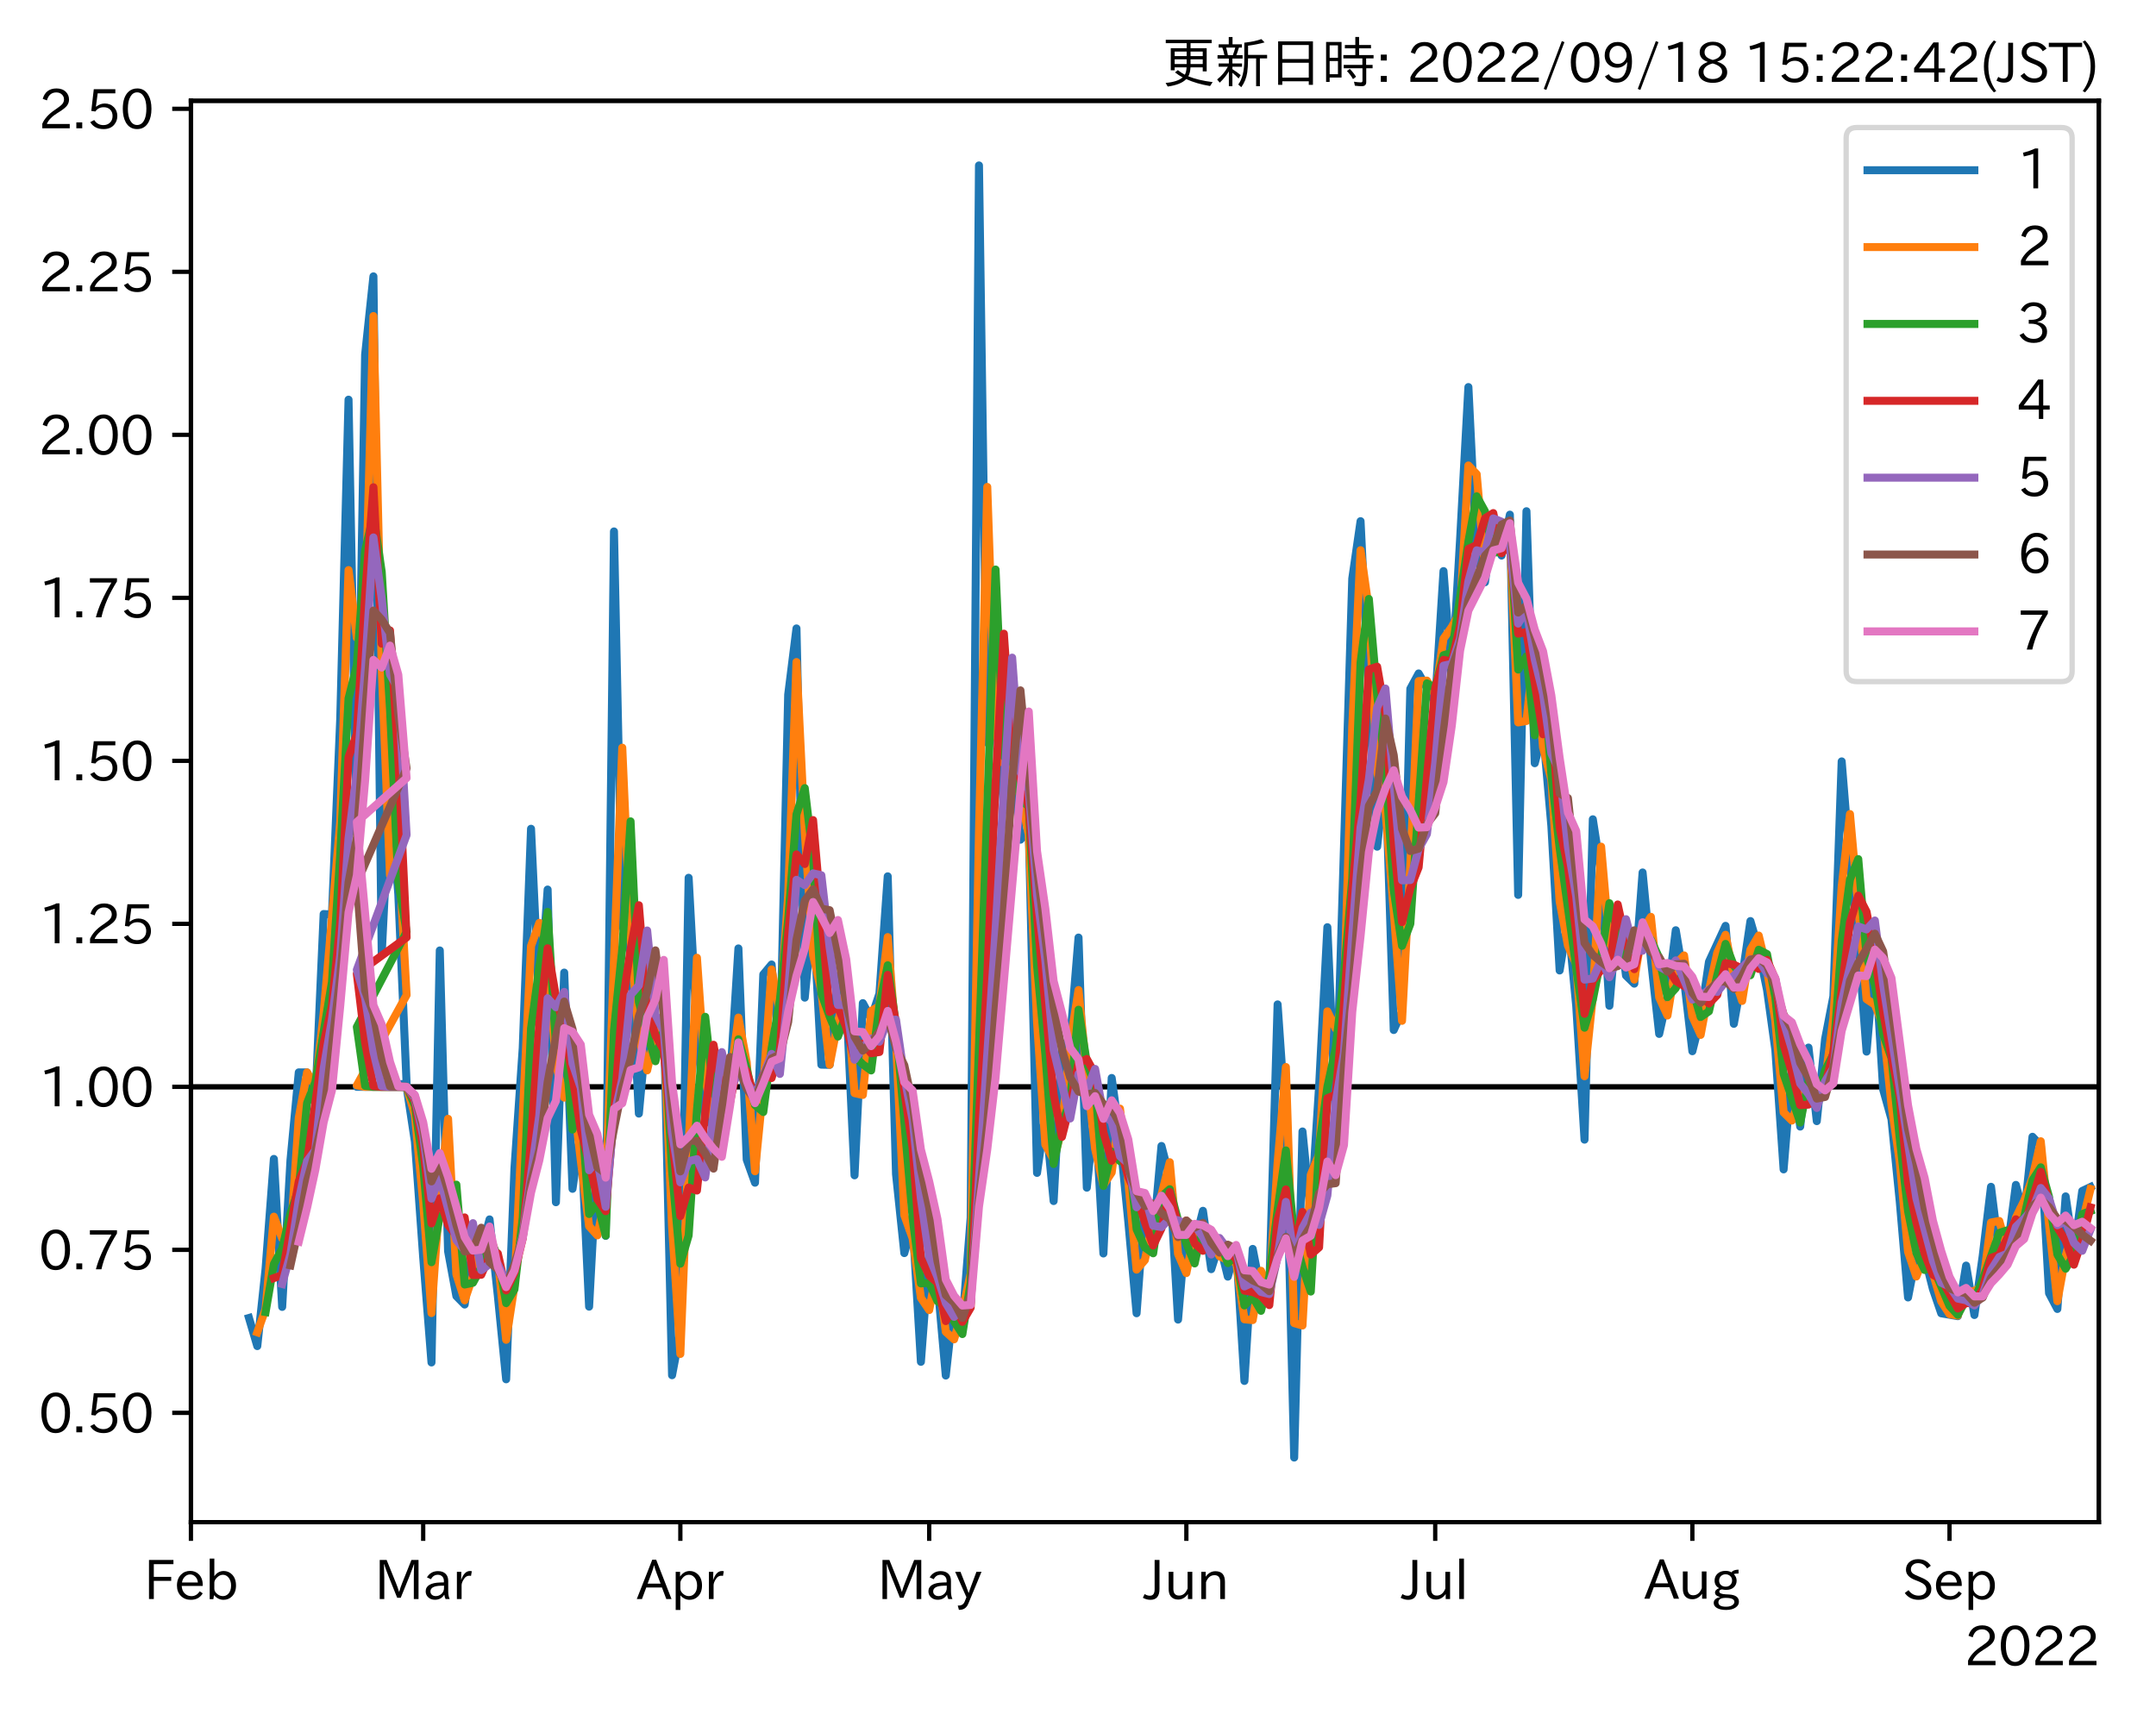 <?xml version="1.0" encoding="utf-8" standalone="no"?>
<!DOCTYPE svg PUBLIC "-//W3C//DTD SVG 1.1//EN"
  "http://www.w3.org/Graphics/SVG/1.1/DTD/svg11.dtd">
<svg xmlns:xlink="http://www.w3.org/1999/xlink" width="403.558pt" height="320.973pt" viewBox="0 0 403.558 320.973" xmlns="http://www.w3.org/2000/svg" version="1.1">
 <defs>
  <style type="text/css">*{stroke-linejoin: round; stroke-linecap: butt}</style>
 </defs>
 <g id="figure_1">
  <g id="patch_1">
   <path d="M 0 320.973 
L 403.558 320.973 
L 403.558 0 
L 0 0 
z
" style="fill: #ffffff"/>
  </g>
  <g id="axes_1">
   <g id="patch_2">
    <path d="M 35.737 284.991 
L 392.858 284.991 
L 392.858 18.879 
L 35.737 18.879 
z
" style="fill: #ffffff"/>
   </g>
   <g id="line2d_1">
    <path d="M 35.737 203.486 
L 392.858 203.486 
" clip-path="url(#p7feca20e77)" style="fill: none; stroke: #000000; stroke-linecap: square"/>
   </g>
   <g id="matplotlib.axis_1">
    <g id="xtick_1">
     <g id="line2d_2">
      <defs>
       <path id="m0d00edea30" d="M 0 0 
L 0 3.5 
" style="stroke: #000000; stroke-width: 0.8"/>
      </defs>
      <g>
       <use xlink:href="#m0d00edea30" x="35.737" y="284.991" style="stroke: #000000; stroke-width: 0.8"/>
      </g>
     </g>
     <g id="text_1">
      <!-- Feb -->
      <g transform="translate(26.914 299.482) scale(0.1 -0.1)">
       <defs>
        <path id="IPAexGothic-46" d="M 3469 4141 
L 1172 4141 
L 1172 2656 
L 3206 2656 
L 3206 2188 
L 1172 2188 
L 1172 63 
L 609 63 
L 609 4634 
L 3469 4634 
L 3469 4141 
z
" transform="scale(0.016)"/>
        <path id="IPAexGothic-65" d="M 863 1594 
Q 891 1041 1209 722 
Q 1534 397 1997 397 
Q 2606 397 2963 966 
L 3322 728 
Q 2869 -31 1931 -31 
Q 1222 -31 766 422 
Q 306 884 306 1641 
Q 306 2444 788 2925 
Q 1216 3353 1856 3353 
Q 2459 3353 2866 2956 
Q 3322 2494 3322 1722 
L 3322 1594 
L 863 1594 
z
M 2756 1997 
Q 2709 2431 2450 2681 
Q 2194 2938 1844 2938 
Q 1438 2938 1150 2591 
Q 953 2356 894 1997 
L 2756 1997 
z
" transform="scale(0.016)"/>
        <path id="IPAexGothic-62" d="M 1125 2731 
Q 1550 3341 2219 3341 
Q 2788 3341 3191 2938 
Q 3659 2469 3659 1644 
Q 3659 838 3191 372 
Q 2788 -31 2206 -31 
Q 1559 -31 1088 516 
L 1009 44 
L 581 44 
L 581 4794 
L 1125 4794 
L 1125 2731 
z
M 1125 1997 
L 1125 1253 
Q 1125 888 1528 600 
Q 1803 403 2119 403 
Q 2488 403 2744 659 
Q 3084 1009 3084 1631 
Q 3084 2194 2803 2553 
Q 2525 2900 2125 2900 
Q 1759 2900 1438 2578 
Q 1125 2266 1125 1997 
z
" transform="scale(0.016)"/>
       </defs>
       <use xlink:href="#IPAexGothic-46"/>
       <use xlink:href="#IPAexGothic-65" x="57.178"/>
       <use xlink:href="#IPAexGothic-62" x="114.062"/>
      </g>
     </g>
    </g>
    <g id="xtick_2">
     <g id="line2d_3">
      <g>
       <use xlink:href="#m0d00edea30" x="79.213" y="284.991" style="stroke: #000000; stroke-width: 0.8"/>
      </g>
     </g>
     <g id="text_2">
      <!-- Mar -->
      <g transform="translate(70.104 299.482) scale(0.1 -0.1)">
       <defs>
        <path id="IPAexGothic-4d" d="M 5147 63 
L 4597 63 
L 4597 2534 
Q 4597 3281 4634 4134 
L 4609 4134 
Q 4356 3409 4066 2675 
L 3066 209 
L 2650 209 
L 1641 2725 
Q 1328 3506 1128 4141 
L 1103 4141 
Q 1141 3131 1141 2553 
L 1141 63 
L 609 63 
L 609 4634 
L 1416 4634 
L 2503 1944 
Q 2697 1472 2869 906 
L 2888 906 
Q 3028 1416 3234 1931 
L 4316 4634 
L 5147 4634 
L 5147 63 
z
" transform="scale(0.016)"/>
        <path id="IPAexGothic-61" d="M 3156 63 
L 2672 63 
Q 2559 303 2531 556 
L 2509 556 
Q 2147 -25 1428 -25 
Q 934 -25 622 288 
Q 347 563 347 959 
Q 347 1947 2050 1997 
L 2478 2009 
L 2478 2175 
Q 2478 2509 2288 2700 
Q 2088 2900 1775 2900 
Q 1238 2900 969 2378 
L 494 2597 
Q 938 3328 1788 3328 
Q 2375 3328 2691 3000 
Q 2984 2706 2984 2169 
L 2984 997 
Q 2984 400 3156 63 
z
M 2491 1625 
L 2141 1619 
Q 903 1591 903 953 
Q 903 728 1050 581 
Q 1231 403 1525 403 
Q 1934 403 2234 703 
Q 2491 969 2491 1344 
L 2491 1625 
z
" transform="scale(0.016)"/>
        <path id="IPAexGothic-72" d="M 2309 3316 
L 2213 2769 
Q 2106 2791 2022 2791 
Q 1653 2791 1413 2444 
Q 1113 2006 1113 1675 
L 1113 63 
L 563 63 
L 563 3250 
L 1081 3250 
L 1056 2303 
L 1069 2303 
Q 1422 3341 2097 3341 
Q 2206 3341 2309 3316 
z
" transform="scale(0.016)"/>
       </defs>
       <use xlink:href="#IPAexGothic-4d"/>
       <use xlink:href="#IPAexGothic-61" x="90.186"/>
       <use xlink:href="#IPAexGothic-72" x="145.166"/>
      </g>
     </g>
    </g>
    <g id="xtick_3">
     <g id="line2d_4">
      <g>
       <use xlink:href="#m0d00edea30" x="127.347" y="284.991" style="stroke: #000000; stroke-width: 0.8"/>
      </g>
     </g>
     <g id="text_3">
      <!-- Apr -->
      <g transform="translate(119.204 299.482) scale(0.1 -0.1)">
       <defs>
        <path id="IPAexGothic-41" d="M 4056 63 
L 3444 63 
L 2938 1409 
L 1100 1409 
L 603 63 
L -6 63 
L 1806 4666 
L 2259 4666 
L 4056 63 
z
M 2778 1863 
L 2316 3078 
Q 2125 3588 2028 4000 
L 2009 4000 
Q 1897 3563 1716 3078 
L 1263 1863 
L 2778 1863 
z
" transform="scale(0.016)"/>
        <path id="IPAexGothic-70" d="M 1075 2688 
Q 1525 3341 2206 3341 
Q 2769 3341 3172 2938 
Q 3641 2469 3641 1644 
Q 3641 841 3178 372 
Q 2775 -31 2200 -31 
Q 1569 -31 1106 497 
L 1106 -1216 
L 563 -1216 
L 563 3250 
L 1075 3250 
L 1075 2688 
z
M 1106 1950 
L 1106 1291 
Q 1106 897 1516 600 
Q 1791 403 2106 403 
Q 2469 403 2725 659 
Q 3066 997 3066 1631 
Q 3066 2200 2784 2559 
Q 2503 2900 2100 2900 
Q 1656 2900 1338 2484 
Q 1106 2184 1106 1950 
z
" transform="scale(0.016)"/>
       </defs>
       <use xlink:href="#IPAexGothic-41"/>
       <use xlink:href="#IPAexGothic-70" x="63.721"/>
       <use xlink:href="#IPAexGothic-72" x="125.83"/>
      </g>
     </g>
    </g>
    <g id="xtick_4">
     <g id="line2d_5">
      <g>
       <use xlink:href="#m0d00edea30" x="173.927" y="284.991" style="stroke: #000000; stroke-width: 0.8"/>
      </g>
     </g>
     <g id="text_4">
      <!-- May -->
      <g transform="translate(164.208 299.482) scale(0.1 -0.1)">
       <defs>
        <path id="IPAexGothic-79" d="M 3122 3250 
L 1575 -488 
Q 1278 -1203 550 -1203 
L 478 -1203 
L 344 -703 
L 447 -703 
Q 969 -703 1150 -238 
L 1356 275 
L 38 3250 
L 659 3250 
L 1363 1459 
Q 1528 1025 1606 781 
L 1625 781 
Q 1750 1169 1863 1459 
L 2528 3250 
L 3122 3250 
z
" transform="scale(0.016)"/>
       </defs>
       <use xlink:href="#IPAexGothic-4d"/>
       <use xlink:href="#IPAexGothic-61" x="90.186"/>
       <use xlink:href="#IPAexGothic-79" x="145.166"/>
      </g>
     </g>
    </g>
    <g id="xtick_5">
     <g id="line2d_6">
      <g>
       <use xlink:href="#m0d00edea30" x="222.061" y="284.991" style="stroke: #000000; stroke-width: 0.8"/>
      </g>
     </g>
     <g id="text_5">
      <!-- Jun -->
      <g transform="translate(214.121 299.482) scale(0.1 -0.1)">
       <defs>
        <path id="IPAexGothic-4a" d="M 1819 4634 
L 1819 1234 
Q 1819 -31 763 -31 
Q 303 -31 -125 209 
L 84 644 
Q 378 447 694 447 
Q 1250 447 1250 1203 
L 1250 4634 
L 1819 4634 
z
" transform="scale(0.016)"/>
        <path id="IPAexGothic-75" d="M 3284 63 
L 2772 63 
L 2772 644 
Q 2300 0 1625 0 
Q 1072 0 763 375 
Q 519 678 519 1241 
L 519 3250 
L 1069 3250 
L 1069 1259 
Q 1069 466 1734 466 
Q 2406 466 2734 1291 
L 2734 3250 
L 3284 3250 
L 3284 63 
z
" transform="scale(0.016)"/>
        <path id="IPAexGothic-6e" d="M 3328 63 
L 2778 63 
L 2778 2041 
Q 2778 2853 2106 2853 
Q 1428 2853 1113 2041 
L 1113 63 
L 563 63 
L 563 3250 
L 1075 3250 
L 1075 2675 
Q 1525 3316 2222 3316 
Q 3328 3316 3328 2072 
L 3328 63 
z
" transform="scale(0.016)"/>
       </defs>
       <use xlink:href="#IPAexGothic-4a"/>
       <use xlink:href="#IPAexGothic-75" x="37.988"/>
       <use xlink:href="#IPAexGothic-6e" x="98.389"/>
      </g>
     </g>
    </g>
    <g id="xtick_6">
     <g id="line2d_7">
      <g>
       <use xlink:href="#m0d00edea30" x="268.642" y="284.991" style="stroke: #000000; stroke-width: 0.8"/>
      </g>
     </g>
     <g id="text_6">
      <!-- Jul -->
      <g transform="translate(262.372 299.482) scale(0.1 -0.1)">
       <defs>
        <path id="IPAexGothic-6c" d="M 1131 63 
L 581 63 
L 581 4794 
L 1131 4794 
L 1131 63 
z
" transform="scale(0.016)"/>
       </defs>
       <use xlink:href="#IPAexGothic-4a"/>
       <use xlink:href="#IPAexGothic-75" x="37.988"/>
       <use xlink:href="#IPAexGothic-6c" x="98.389"/>
      </g>
     </g>
    </g>
    <g id="xtick_7">
     <g id="line2d_8">
      <g>
       <use xlink:href="#m0d00edea30" x="316.775" y="284.991" style="stroke: #000000; stroke-width: 0.8"/>
      </g>
     </g>
     <g id="text_7">
      <!-- Aug -->
      <g transform="translate(307.793 299.424) scale(0.1 -0.1)">
       <defs>
        <path id="IPAexGothic-67" d="M 1331 1150 
Q 1006 1122 1006 900 
Q 1006 613 1763 575 
L 2131 556 
Q 3303 497 3303 -294 
Q 3303 -700 2925 -959 
Q 2519 -1253 1794 -1253 
Q 1138 -1253 738 -1028 
Q 353 -809 353 -428 
Q 353 84 1075 247 
L 1075 269 
Q 506 413 506 778 
Q 506 1116 994 1297 
Q 456 1575 456 2181 
Q 456 2650 769 2963 
Q 1128 3322 1738 3322 
Q 2125 3322 2422 3153 
Q 2650 3453 3259 3463 
L 3259 3013 
Q 2838 3003 2703 2938 
Q 3034 2613 3034 2169 
Q 3034 1728 2734 1425 
Q 2400 1094 1813 1094 
Q 1563 1094 1331 1150 
z
M 1734 2919 
Q 1409 2919 1197 2706 
Q 988 2497 988 2181 
Q 988 1872 1184 1684 
Q 1397 1472 1756 1472 
Q 2094 1472 2297 1678 
Q 2503 1881 2503 2203 
Q 2503 2497 2297 2700 
Q 2081 2919 1734 2919 
z
M 1753 159 
Q 903 159 903 -366 
Q 903 -875 1800 -875 
Q 2378 -875 2638 -606 
Q 2772 -481 2772 -313 
Q 2772 159 1753 159 
z
" transform="scale(0.016)"/>
       </defs>
       <use xlink:href="#IPAexGothic-41"/>
       <use xlink:href="#IPAexGothic-75" x="63.721"/>
       <use xlink:href="#IPAexGothic-67" x="124.121"/>
      </g>
     </g>
    </g>
    <g id="xtick_8">
     <g id="line2d_9">
      <g>
       <use xlink:href="#m0d00edea30" x="364.909" y="284.991" style="stroke: #000000; stroke-width: 0.8"/>
      </g>
     </g>
     <g id="text_8">
      <!-- Sep -->
      <g transform="translate(356.034 299.482) scale(0.1 -0.1)">
       <defs>
        <path id="IPAexGothic-53" d="M 2919 3641 
Q 2563 4259 1853 4259 
Q 1453 4259 1213 4009 
Q 1028 3803 1028 3534 
Q 1028 3238 1266 3047 
Q 1444 2913 1984 2688 
L 2200 2597 
Q 2925 2306 3191 1953 
Q 3422 1644 3422 1259 
Q 3422 644 2969 288 
Q 2559 -31 1931 -31 
Q 881 -31 313 766 
L 753 1100 
Q 1203 459 1938 459 
Q 2288 459 2534 625 
Q 2841 847 2841 1216 
Q 2841 1503 2616 1728 
Q 2375 1959 1728 2206 
L 1541 2278 
Q 453 2694 453 3481 
Q 453 4006 806 4347 
Q 1203 4725 1863 4725 
Q 2841 4725 3359 3956 
L 2919 3641 
z
" transform="scale(0.016)"/>
       </defs>
       <use xlink:href="#IPAexGothic-53"/>
       <use xlink:href="#IPAexGothic-65" x="58.496"/>
       <use xlink:href="#IPAexGothic-70" x="115.381"/>
      </g>
     </g>
    </g>
    <g id="text_9">
     <!-- 2022 -->
     <g transform="translate(367.664 311.873) scale(0.1 -0.1)">
      <defs>
       <path id="IPAexGothic-32" d="M 3659 63 
L 447 63 
L 447 594 
Q 825 1475 1894 2203 
L 2072 2322 
Q 2619 2697 2791 2906 
Q 2988 3153 2988 3444 
Q 2988 3772 2756 4003 
Q 2500 4259 2084 4259 
Q 1250 4259 991 3328 
L 497 3506 
Q 853 4725 2116 4725 
Q 2806 4725 3216 4316 
Q 3575 3947 3575 3425 
Q 3575 3038 3344 2722 
Q 3131 2416 2366 1938 
L 2231 1856 
Q 1256 1253 978 569 
L 3659 569 
L 3659 63 
z
" transform="scale(0.016)"/>
       <path id="IPAexGothic-30" d="M 2038 4725 
Q 2881 4725 3334 3944 
Q 3694 3325 3694 2344 
Q 3694 1372 3334 741 
Q 2888 -31 2016 -31 
Q 1147 -31 700 741 
Q 341 1372 341 2350 
Q 341 3713 1000 4334 
Q 1419 4725 2038 4725 
z
M 2016 4266 
Q 1516 4266 1228 3759 
Q 934 3247 934 2344 
Q 934 1456 1222 947 
Q 1513 447 2016 447 
Q 2619 447 2909 1153 
Q 3100 1622 3100 2375 
Q 3100 3256 2806 3759 
Q 2509 4266 2016 4266 
z
" transform="scale(0.016)"/>
      </defs>
      <use xlink:href="#IPAexGothic-32"/>
      <use xlink:href="#IPAexGothic-30" x="62.988"/>
      <use xlink:href="#IPAexGothic-32" x="125.977"/>
      <use xlink:href="#IPAexGothic-32" x="188.965"/>
     </g>
    </g>
   </g>
   <g id="matplotlib.axis_2">
    <g id="ytick_1">
     <g id="line2d_10">
      <defs>
       <path id="md128c52e9d" d="M 0 0 
L -3.5 0 
" style="stroke: #000000; stroke-width: 0.8"/>
      </defs>
      <g>
       <use xlink:href="#md128c52e9d" x="35.737" y="264.523" style="stroke: #000000; stroke-width: 0.8"/>
      </g>
     </g>
     <g id="text_10">
      <!-- 0.50 -->
      <g transform="translate(7.2 268.268) scale(0.1 -0.1)">
       <defs>
        <path id="IPAexGothic-2e" d="M 1184 63 
L 494 63 
L 494 753 
L 1184 753 
L 1184 63 
z
" transform="scale(0.016)"/>
        <path id="IPAexGothic-35" d="M 1178 2603 
Q 1634 2963 2172 2963 
Q 2816 2963 3241 2528 
Q 3638 2113 3638 1497 
Q 3638 938 3297 513 
Q 2869 -31 2031 -31 
Q 959 -31 469 784 
L 938 1028 
Q 1309 434 2013 434 
Q 2466 434 2769 716 
Q 3081 1013 3081 1503 
Q 3081 1966 2806 2241 
Q 2519 2528 2056 2528 
Q 1406 2528 1072 2028 
L 591 2091 
L 884 4634 
L 3406 4634 
L 3406 4153 
L 1341 4153 
L 1134 2603 
L 1178 2603 
z
" transform="scale(0.016)"/>
       </defs>
       <use xlink:href="#IPAexGothic-30"/>
       <use xlink:href="#IPAexGothic-2e" x="62.988"/>
       <use xlink:href="#IPAexGothic-35" x="89.404"/>
       <use xlink:href="#IPAexGothic-30" x="152.393"/>
      </g>
     </g>
    </g>
    <g id="ytick_2">
     <g id="line2d_11">
      <g>
       <use xlink:href="#md128c52e9d" x="35.737" y="234.004" style="stroke: #000000; stroke-width: 0.8"/>
      </g>
     </g>
     <g id="text_11">
      <!-- 0.75 -->
      <g transform="translate(7.2 237.75) scale(0.1 -0.1)">
       <defs>
        <path id="IPAexGothic-37" d="M 3597 4263 
Q 2238 2106 1778 63 
L 1131 63 
Q 1581 1834 2950 4128 
L 428 4128 
L 428 4634 
L 3597 4634 
L 3597 4263 
z
" transform="scale(0.016)"/>
       </defs>
       <use xlink:href="#IPAexGothic-30"/>
       <use xlink:href="#IPAexGothic-2e" x="62.988"/>
       <use xlink:href="#IPAexGothic-37" x="89.404"/>
       <use xlink:href="#IPAexGothic-35" x="152.393"/>
      </g>
     </g>
    </g>
    <g id="ytick_3">
     <g id="line2d_12">
      <g>
       <use xlink:href="#md128c52e9d" x="35.737" y="203.486" style="stroke: #000000; stroke-width: 0.8"/>
      </g>
     </g>
     <g id="text_12">
      <!-- 1.00 -->
      <g transform="translate(7.2 207.231) scale(0.1 -0.1)">
       <defs>
        <path id="IPAexGothic-31" d="M 2463 63 
L 1900 63 
L 1900 4103 
Q 1372 3922 788 3797 
L 684 4231 
Q 1519 4441 2106 4731 
L 2463 4731 
L 2463 63 
z
" transform="scale(0.016)"/>
       </defs>
       <use xlink:href="#IPAexGothic-31"/>
       <use xlink:href="#IPAexGothic-2e" x="62.988"/>
       <use xlink:href="#IPAexGothic-30" x="89.404"/>
       <use xlink:href="#IPAexGothic-30" x="152.393"/>
      </g>
     </g>
    </g>
    <g id="ytick_4">
     <g id="line2d_13">
      <g>
       <use xlink:href="#md128c52e9d" x="35.737" y="172.967" style="stroke: #000000; stroke-width: 0.8"/>
      </g>
     </g>
     <g id="text_13">
      <!-- 1.25 -->
      <g transform="translate(7.2 176.712) scale(0.1 -0.1)">
       <use xlink:href="#IPAexGothic-31"/>
       <use xlink:href="#IPAexGothic-2e" x="62.988"/>
       <use xlink:href="#IPAexGothic-32" x="89.404"/>
       <use xlink:href="#IPAexGothic-35" x="152.393"/>
      </g>
     </g>
    </g>
    <g id="ytick_5">
     <g id="line2d_14">
      <g>
       <use xlink:href="#md128c52e9d" x="35.737" y="142.448" style="stroke: #000000; stroke-width: 0.8"/>
      </g>
     </g>
     <g id="text_14">
      <!-- 1.50 -->
      <g transform="translate(7.2 146.193) scale(0.1 -0.1)">
       <use xlink:href="#IPAexGothic-31"/>
       <use xlink:href="#IPAexGothic-2e" x="62.988"/>
       <use xlink:href="#IPAexGothic-35" x="89.404"/>
       <use xlink:href="#IPAexGothic-30" x="152.393"/>
      </g>
     </g>
    </g>
    <g id="ytick_6">
     <g id="line2d_15">
      <g>
       <use xlink:href="#md128c52e9d" x="35.737" y="111.929" style="stroke: #000000; stroke-width: 0.8"/>
      </g>
     </g>
     <g id="text_15">
      <!-- 1.75 -->
      <g transform="translate(7.2 115.675) scale(0.1 -0.1)">
       <use xlink:href="#IPAexGothic-31"/>
       <use xlink:href="#IPAexGothic-2e" x="62.988"/>
       <use xlink:href="#IPAexGothic-37" x="89.404"/>
       <use xlink:href="#IPAexGothic-35" x="152.393"/>
      </g>
     </g>
    </g>
    <g id="ytick_7">
     <g id="line2d_16">
      <g>
       <use xlink:href="#md128c52e9d" x="35.737" y="81.411" style="stroke: #000000; stroke-width: 0.8"/>
      </g>
     </g>
     <g id="text_16">
      <!-- 2.00 -->
      <g transform="translate(7.2 85.156) scale(0.1 -0.1)">
       <use xlink:href="#IPAexGothic-32"/>
       <use xlink:href="#IPAexGothic-2e" x="62.988"/>
       <use xlink:href="#IPAexGothic-30" x="89.404"/>
       <use xlink:href="#IPAexGothic-30" x="152.393"/>
      </g>
     </g>
    </g>
    <g id="ytick_8">
     <g id="line2d_17">
      <g>
       <use xlink:href="#md128c52e9d" x="35.737" y="50.892" style="stroke: #000000; stroke-width: 0.8"/>
      </g>
     </g>
     <g id="text_17">
      <!-- 2.25 -->
      <g transform="translate(7.2 54.637) scale(0.1 -0.1)">
       <use xlink:href="#IPAexGothic-32"/>
       <use xlink:href="#IPAexGothic-2e" x="62.988"/>
       <use xlink:href="#IPAexGothic-32" x="89.404"/>
       <use xlink:href="#IPAexGothic-35" x="152.393"/>
      </g>
     </g>
    </g>
    <g id="ytick_9">
     <g id="line2d_18">
      <g>
       <use xlink:href="#md128c52e9d" x="35.737" y="20.373" style="stroke: #000000; stroke-width: 0.8"/>
      </g>
     </g>
     <g id="text_18">
      <!-- 2.50 -->
      <g transform="translate(7.2 24.119) scale(0.1 -0.1)">
       <use xlink:href="#IPAexGothic-32"/>
       <use xlink:href="#IPAexGothic-2e" x="62.988"/>
       <use xlink:href="#IPAexGothic-35" x="89.404"/>
       <use xlink:href="#IPAexGothic-30" x="152.393"/>
      </g>
     </g>
    </g>
   </g>
   <g id="line2d_19">
    <path d="M 46.606 246.765 
L 48.159 252.025 
L 49.712 237.527 
L 51.264 216.985 
L 52.817 244.687 
L 54.37 217.229 
L 55.923 200.779 
L 57.475 200.791 
L 59.028 206.122 
L 60.581 171.134 
L 62.133 171.224 
L 63.686 134.589 
L 65.239 74.828 
L 66.791 156.078 
L 68.344 66.407 
L 69.897 51.743 
L 71.45 178.575 
L 73.002 147.744 
L 74.555 167.415 
L 76.108 202.925 
L 66.791 203.486 
L 68.344 203.486 
L 76.108 203.486 
L 77.66 213.751 
L 79.213 235.381 
L 80.766 255.089 
L 82.318 177.952 
L 83.871 234.261 
L 85.424 242.666 
L 86.976 244.246 
L 88.529 233.187 
L 90.082 234.02 
L 91.635 228.307 
L 93.187 242.633 
L 94.74 258.242 
L 96.293 218.779 
L 97.845 196.221 
L 99.398 155.17 
L 100.951 188.587 
L 102.503 166.549 
L 104.056 225.09 
L 105.609 182.098 
L 107.162 222.579 
L 108.714 211.703 
L 110.267 244.642 
L 111.82 215.75 
L 113.372 231.391 
L 114.925 99.501 
L 116.478 173.222 
L 118.03 178.369 
L 119.583 208.496 
L 121.136 191.756 
L 122.688 195.198 
L 124.241 189.98 
L 125.794 257.479 
L 127.347 249.284 
L 128.899 164.344 
L 130.452 192.887 
L 132.005 210.059 
L 133.557 210.13 
L 135.11 202.336 
L 136.663 202.338 
L 138.215 177.571 
L 139.768 217.105 
L 141.321 221.435 
L 142.874 182.442 
L 144.426 180.58 
L 145.979 197.958 
L 147.532 130.058 
L 149.084 117.661 
L 150.637 186.786 
L 152.19 170.332 
L 153.742 199.339 
L 155.295 199.367 
L 156.848 182.839 
L 158.4 187.011 
L 159.953 220.053 
L 161.506 187.812 
L 163.059 190.713 
L 164.611 186.028 
L 166.164 164.073 
L 167.717 219.833 
L 169.269 234.615 
L 170.822 228.991 
L 172.375 254.97 
L 173.927 234.26 
L 175.48 240.185 
L 177.033 257.538 
L 178.585 243.306 
L 180.138 247.766 
L 181.691 228.009 
L 183.244 30.975 
L 184.796 139.055 
L 186.349 134.576 
L 187.902 150.865 
L 189.454 140.118 
L 191.007 157.213 
L 192.56 155.348 
L 194.112 219.598 
L 195.665 208.727 
L 197.218 224.869 
L 198.771 196.124 
L 200.323 194.549 
L 201.876 175.538 
L 203.429 222.367 
L 204.981 207.3 
L 206.534 234.687 
L 208.087 201.827 
L 209.639 213.043 
L 211.192 228.693 
L 212.745 245.878 
L 214.298 224.721 
L 215.85 232.066 
L 217.403 214.557 
L 218.956 220.551 
L 220.508 247.066 
L 222.061 228.684 
L 223.614 232.827 
L 225.166 226.698 
L 226.719 237.621 
L 228.272 232.715 
L 229.824 239.022 
L 231.377 233.461 
L 232.93 258.551 
L 234.483 233.831 
L 236.035 241.844 
L 237.588 241.042 
L 239.141 188.052 
L 240.693 210.499 
L 242.246 272.895 
L 243.799 211.844 
L 245.351 227.496 
L 246.904 203.486 
L 248.457 173.596 
L 250.01 209.189 
L 253.115 108.329 
L 254.668 97.579 
L 256.22 129.275 
L 257.773 158.523 
L 259.326 144.469 
L 260.878 192.846 
L 262.431 189.387 
L 263.984 128.958 
L 265.536 126.087 
L 268.642 131.477 
L 270.195 106.927 
L 271.747 127.338 
L 273.3 100.986 
L 274.853 72.469 
L 276.405 104.04 
L 277.958 109.019 
L 279.511 97.066 
L 281.063 104.016 
L 282.616 96.358 
L 284.169 167.55 
L 285.721 95.715 
L 287.274 142.895 
L 288.827 136.948 
L 290.38 154.612 
L 291.932 181.699 
L 293.485 172.214 
L 295.038 188.366 
L 296.59 213.374 
L 298.143 153.394 
L 299.696 163.484 
L 301.248 188.308 
L 302.801 170.061 
L 304.354 182.651 
L 305.907 184.166 
L 307.459 163.352 
L 309.012 179.538 
L 310.565 193.578 
L 312.117 186.602 
L 313.67 174.167 
L 315.223 183.445 
L 316.775 196.817 
L 318.328 190.634 
L 319.881 180.067 
L 322.986 173.343 
L 324.539 191.689 
L 326.092 182.982 
L 327.644 172.449 
L 329.197 177.823 
L 330.75 185.325 
L 332.302 196.525 
L 333.855 218.941 
L 335.408 199.877 
L 336.96 210.926 
L 338.513 196.134 
L 340.066 209.906 
L 341.619 194.538 
L 343.171 186.539 
L 344.724 142.555 
L 346.277 161.744 
L 347.829 176.493 
L 349.382 196.891 
L 350.935 178.727 
L 352.487 203.984 
L 354.04 209.524 
L 355.593 224.93 
L 357.146 242.92 
L 358.698 234.9 
L 360.251 235.259 
L 361.804 241.352 
L 363.356 245.886 
L 366.462 246.422 
L 368.014 236.953 
L 369.567 246.205 
L 371.12 235.144 
L 372.672 222.204 
L 374.225 234.599 
L 375.778 233.724 
L 377.331 221.849 
L 378.883 227.686 
L 380.436 212.837 
L 381.989 214.506 
L 383.541 242.128 
L 385.094 245.074 
L 386.647 223.997 
L 388.199 234.495 
L 389.752 222.983 
L 391.305 222.242 
L 391.305 222.242 
" clip-path="url(#p7feca20e77)" style="fill: none; stroke: #1f77b4; stroke-width: 1.5; stroke-linecap: square"/>
   </g>
   <g id="line2d_20">
    <path d="M 48.159 249.441 
L 49.712 245.102 
L 51.264 227.794 
L 52.817 231.855 
L 54.37 231.96 
L 55.923 209.295 
L 57.475 200.785 
L 59.028 203.486 
L 60.581 189.75 
L 63.686 153.881 
L 65.239 106.739 
L 66.791 119.418 
L 68.344 115.985 
L 69.897 59.176 
L 71.45 124.943 
L 73.002 163.893 
L 74.555 157.868 
L 76.108 186.297 
L 66.791 203.205 
L 68.344 203.486 
L 76.108 203.486 
L 77.66 208.731 
L 79.213 225.147 
L 80.766 245.842 
L 82.318 223.569 
L 83.871 209.472 
L 85.424 238.565 
L 86.976 243.46 
L 88.529 238.893 
L 90.082 233.604 
L 91.635 231.206 
L 93.187 235.755 
L 94.74 250.844 
L 96.293 240.776 
L 99.398 177.108 
L 100.951 172.79 
L 102.503 177.979 
L 104.056 199.165 
L 105.609 205.503 
L 107.162 204.012 
L 108.714 217.277 
L 110.267 229.575 
L 111.82 231.296 
L 113.372 223.871 
L 114.925 179.657 
L 116.478 139.987 
L 118.03 175.818 
L 119.583 194.294 
L 121.136 200.406 
L 122.688 193.488 
L 124.241 192.615 
L 125.794 229.485 
L 127.347 253.498 
L 128.899 214.668 
L 130.452 179.31 
L 132.005 201.77 
L 133.557 210.095 
L 136.663 202.337 
L 138.215 190.521 
L 139.768 198.871 
L 141.321 219.292 
L 142.874 203.486 
L 144.426 181.514 
L 145.979 189.546 
L 147.532 167.615 
L 149.084 123.955 
L 150.637 155.705 
L 152.19 178.789 
L 153.742 185.585 
L 155.295 199.353 
L 156.848 191.357 
L 158.4 184.94 
L 159.953 204.656 
L 161.506 205.006 
L 163.059 189.27 
L 164.611 188.391 
L 166.164 175.451 
L 167.717 194.894 
L 169.269 227.502 
L 170.822 231.845 
L 172.375 242.996 
L 173.927 245.28 
L 175.48 237.272 
L 177.033 249.354 
L 178.585 250.76 
L 180.138 245.567 
L 181.691 238.446 
L 183.244 156.04 
L 184.796 91.164 
L 186.349 136.829 
L 187.902 142.902 
L 189.454 145.572 
L 191.007 148.872 
L 192.56 156.283 
L 194.112 191.262 
L 195.665 214.295 
L 197.218 217.098 
L 198.771 211.398 
L 200.323 195.339 
L 201.876 185.365 
L 203.429 201.136 
L 204.981 215.09 
L 206.534 221.894 
L 208.087 219.522 
L 209.639 207.568 
L 211.192 221.161 
L 212.745 237.705 
L 214.298 235.922 
L 215.85 228.463 
L 217.403 223.687 
L 218.956 217.596 
L 220.508 234.771 
L 222.061 238.358 
L 223.614 230.778 
L 225.166 229.812 
L 226.719 232.319 
L 228.272 235.201 
L 229.824 235.924 
L 231.377 236.285 
L 232.93 247.001 
L 234.483 247.159 
L 236.035 237.929 
L 237.588 241.444 
L 239.141 217.755 
L 240.693 199.775 
L 242.246 247.716 
L 243.799 248.172 
L 245.351 219.96 
L 246.904 216.148 
L 248.457 189.358 
L 250.01 192.578 
L 251.562 186.866 
L 253.115 136.066 
L 254.668 103.019 
L 256.22 114.02 
L 257.773 144.489 
L 259.326 151.638 
L 260.878 170.533 
L 262.431 191.127 
L 263.984 161.939 
L 265.536 127.527 
L 267.089 127.427 
L 268.642 130.123 
L 270.195 119.568 
L 271.747 117.383 
L 273.3 114.573 
L 274.853 87.153 
L 276.405 88.78 
L 277.958 106.544 
L 279.511 103.123 
L 281.063 100.568 
L 282.616 100.22 
L 284.169 135.255 
L 285.721 134.988 
L 287.274 120.659 
L 288.827 139.946 
L 290.38 145.997 
L 291.932 168.739 
L 293.485 177.032 
L 295.038 180.514 
L 296.59 201.499 
L 298.143 186.583 
L 299.696 158.515 
L 301.248 176.411 
L 302.801 179.469 
L 304.354 176.489 
L 305.907 183.411 
L 307.459 174.116 
L 309.012 171.658 
L 310.565 186.736 
L 312.117 190.135 
L 313.67 180.518 
L 315.223 178.879 
L 316.775 190.296 
L 318.328 193.762 
L 319.881 185.45 
L 321.433 178.384 
L 322.986 175.021 
L 324.539 182.81 
L 326.092 187.404 
L 327.644 177.809 
L 329.197 175.16 
L 330.75 181.623 
L 332.302 191.042 
L 333.855 208.267 
L 335.408 209.801 
L 336.96 205.528 
L 338.513 203.754 
L 340.066 203.213 
L 341.619 202.461 
L 343.171 190.598 
L 344.724 166.056 
L 346.277 152.415 
L 349.382 187.067 
L 350.935 188.109 
L 352.487 191.951 
L 354.04 206.786 
L 355.593 217.502 
L 357.146 234.368 
L 358.698 239.003 
L 360.251 235.079 
L 361.804 238.359 
L 363.356 243.651 
L 364.909 246.045 
L 366.462 246.313 
L 368.014 241.821 
L 369.567 241.706 
L 371.12 240.855 
L 372.672 228.89 
L 374.225 228.6 
L 375.778 234.163 
L 377.331 227.967 
L 378.883 224.81 
L 380.436 220.524 
L 381.989 213.675 
L 383.541 229.303 
L 385.094 243.614 
L 386.647 235.148 
L 388.199 229.389 
L 389.752 228.91 
L 391.305 222.613 
L 391.305 222.613 
" clip-path="url(#p7feca20e77)" style="fill: none; stroke: #ff7f0e; stroke-width: 1.5; stroke-linecap: square"/>
   </g>
   <g id="line2d_21">
    <path d="M 49.712 245.66 
L 51.264 236.649 
L 52.817 233.785 
L 54.37 227.213 
L 55.923 222.545 
L 57.475 206.526 
L 59.028 202.59 
L 62.133 183.836 
L 63.686 159.836 
L 65.239 130.778 
L 66.791 124.604 
L 68.344 103.077 
L 69.897 96.449 
L 71.45 107.071 
L 73.002 132.851 
L 74.555 165.075 
L 76.108 174.477 
L 66.791 192.28 
L 68.344 203.299 
L 69.897 203.486 
L 76.108 203.486 
L 77.66 207.008 
L 79.213 218.391 
L 80.766 236.326 
L 82.318 227.669 
L 83.871 227.266 
L 85.424 221.799 
L 86.976 240.501 
L 88.529 240.169 
L 90.082 237.298 
L 91.635 231.871 
L 93.187 235.18 
L 94.74 243.981 
L 96.293 241.4 
L 97.845 227.96 
L 99.398 192.549 
L 100.951 181.037 
L 102.503 170.737 
L 104.056 195.733 
L 105.609 193.714 
L 107.162 211.489 
L 108.714 206.632 
L 110.267 227.297 
L 111.82 225.172 
L 113.372 231.328 
L 114.925 192.844 
L 116.478 177.543 
L 118.03 153.781 
L 119.583 187.616 
L 121.136 193.453 
L 122.688 198.693 
L 124.241 192.329 
L 125.794 219.197 
L 127.347 236.598 
L 128.899 231.311 
L 130.452 207.837 
L 132.005 190.376 
L 133.557 204.622 
L 135.11 207.564 
L 136.663 204.992 
L 138.215 194.58 
L 139.768 200.037 
L 141.321 206.889 
L 142.874 208.205 
L 144.426 196.284 
L 145.979 187.218 
L 147.532 172.061 
L 149.084 152.464 
L 150.637 147.553 
L 152.19 160.727 
L 153.742 185.987 
L 155.295 190.339 
L 156.848 194.072 
L 158.4 189.924 
L 159.953 197.782 
L 161.506 199.284 
L 163.059 200.418 
L 164.611 188.198 
L 166.164 180.721 
L 167.717 192.003 
L 170.822 228.001 
L 172.375 240.292 
L 173.927 240.181 
L 175.48 243.616 
L 177.033 244.622 
L 178.585 247.389 
L 180.138 249.775 
L 181.691 240.097 
L 186.349 106.633 
L 187.902 141.629 
L 189.454 141.979 
L 191.007 149.539 
L 192.56 151.058 
L 194.112 180.755 
L 195.665 197.356 
L 197.218 217.938 
L 198.771 210.514 
L 200.323 206.037 
L 201.876 189.047 
L 203.429 198.978 
L 204.981 203.226 
L 206.534 222.052 
L 208.087 215.595 
L 209.639 217.405 
L 211.192 215.078 
L 212.745 230.152 
L 214.298 233.574 
L 215.85 234.654 
L 217.403 224.033 
L 218.956 222.652 
L 220.508 228.479 
L 222.061 232.786 
L 223.614 236.552 
L 225.166 229.437 
L 226.719 232.489 
L 228.272 232.451 
L 229.824 236.493 
L 231.377 235.11 
L 232.93 244.427 
L 234.483 242.836 
L 236.035 245.426 
L 237.588 238.979 
L 239.141 226.47 
L 240.693 215.389 
L 242.246 231.46 
L 243.799 237.234 
L 245.351 241.817 
L 246.904 214.731 
L 248.457 203.486 
L 250.01 196.318 
L 251.562 182.577 
L 253.115 164.491 
L 254.668 124.019 
L 256.22 112.14 
L 257.773 130.036 
L 259.326 144.482 
L 260.878 166.629 
L 262.431 177.091 
L 263.984 172.968 
L 267.089 127.939 
L 268.642 128.786 
L 270.195 122.678 
L 271.747 122.191 
L 274.853 101.38 
L 276.405 92.921 
L 277.958 95.728 
L 279.511 103.429 
L 281.063 103.421 
L 282.616 99.173 
L 284.169 125.365 
L 285.721 122.895 
L 287.274 137.661 
L 288.827 126.239 
L 290.38 144.969 
L 291.932 158.787 
L 296.59 192.418 
L 298.143 187.18 
L 299.696 179.274 
L 301.248 169.103 
L 302.801 174.324 
L 304.354 180.537 
L 305.907 179.093 
L 307.459 177.016 
L 309.012 175.946 
L 310.565 179.342 
L 312.117 186.691 
L 313.67 185.009 
L 315.223 181.5 
L 316.775 185.12 
L 318.328 190.409 
L 319.881 189.346 
L 321.433 182.586 
L 322.986 176.722 
L 324.539 180.796 
L 326.092 182.867 
L 327.644 182.589 
L 329.197 177.814 
L 330.75 178.627 
L 332.302 186.772 
L 333.855 201.07 
L 336.96 210.177 
L 338.513 202.475 
L 340.066 205.84 
L 341.619 200.387 
L 343.171 197.368 
L 344.724 176.179 
L 346.277 164.631 
L 347.829 160.845 
L 349.382 179.094 
L 350.935 184.341 
L 352.487 193.618 
L 354.04 198.086 
L 355.593 213.171 
L 357.146 226.742 
L 358.698 234.545 
L 360.251 237.772 
L 361.804 237.221 
L 364.909 244.511 
L 366.462 246.171 
L 368.014 243.308 
L 369.567 243.309 
L 371.12 239.574 
L 374.225 230.832 
L 375.778 230.339 
L 377.331 230.23 
L 378.883 227.873 
L 380.436 220.967 
L 381.989 218.555 
L 383.541 224.1 
L 385.094 234.876 
L 386.647 237.537 
L 388.199 234.93 
L 389.752 227.3 
L 391.305 226.737 
L 391.305 226.737 
" clip-path="url(#p7feca20e77)" style="fill: none; stroke: #2ca02c; stroke-width: 1.5; stroke-linecap: square"/>
   </g>
   <g id="line2d_22">
    <path d="M 51.264 239.294 
L 52.817 238.73 
L 55.923 221.182 
L 57.475 217.491 
L 60.581 195.384 
L 62.133 188.279 
L 63.686 172.865 
L 65.239 141.762 
L 66.791 137.437 
L 68.344 111.412 
L 69.897 91.225 
L 71.45 120.513 
L 73.002 118.038 
L 74.555 142.143 
L 76.108 175.512 
L 66.791 182.319 
L 68.344 195.174 
L 69.897 203.345 
L 71.45 203.486 
L 76.108 203.486 
L 77.66 206.137 
L 79.213 214.845 
L 80.766 229.054 
L 82.318 224.361 
L 83.871 229.36 
L 85.424 231.365 
L 86.976 227.934 
L 88.529 238.729 
L 90.082 238.672 
L 91.635 235.131 
L 93.187 234.686 
L 94.74 241.597 
L 96.293 238.302 
L 97.845 231.855 
L 99.398 213.371 
L 100.951 191.569 
L 102.503 177.544 
L 104.056 186.601 
L 105.609 192.451 
L 107.162 201.612 
L 108.714 211.542 
L 110.267 217.547 
L 111.82 224.53 
L 113.372 226.764 
L 114.925 208.285 
L 116.478 188.189 
L 118.03 177.75 
L 119.583 169.485 
L 121.136 188.663 
L 122.688 193.892 
L 124.241 196.569 
L 125.794 212.915 
L 127.347 227.681 
L 128.899 222.342 
L 130.452 222.9 
L 132.005 208.397 
L 133.557 195.611 
L 135.11 204.055 
L 136.663 206.279 
L 138.215 198.654 
L 139.768 200.616 
L 141.321 205.767 
L 142.874 201.199 
L 144.426 201.837 
L 145.979 196.704 
L 147.532 174.725 
L 149.084 159.967 
L 150.637 161.768 
L 152.19 153.544 
L 155.295 189.459 
L 156.848 188.501 
L 158.4 192.342 
L 159.953 198.18 
L 161.506 195.359 
L 163.059 197.193 
L 164.611 196.966 
L 166.164 182.528 
L 167.717 191.682 
L 169.269 204.237 
L 170.822 214.901 
L 172.375 235.582 
L 173.927 238.822 
L 175.48 240.182 
L 177.033 247.343 
L 178.585 244.295 
L 180.138 247.483 
L 181.691 244.837 
L 183.244 209.111 
L 184.796 182.664 
L 186.349 146.692 
L 187.902 118.644 
L 189.454 141.252 
L 191.007 145.912 
L 192.56 151.01 
L 194.112 171.518 
L 197.218 204.869 
L 198.771 212.856 
L 200.323 206.715 
L 201.876 199.049 
L 203.429 198.271 
L 204.981 201.112 
L 206.534 211.988 
L 208.087 217.329 
L 209.639 214.963 
L 211.192 220.345 
L 212.745 223.745 
L 214.298 228.822 
L 215.85 233.199 
L 217.403 230 
L 218.956 223.173 
L 220.508 229.389 
L 222.061 228.53 
L 223.614 232.796 
L 225.166 234.185 
L 226.719 231.552 
L 228.272 232.546 
L 231.377 235.745 
L 232.93 241.645 
L 234.483 241.898 
L 236.035 242.589 
L 237.588 244.352 
L 239.141 228.364 
L 240.693 222.698 
L 242.246 233.953 
L 243.799 226.898 
L 245.351 234.894 
L 246.904 233.543 
L 248.457 205.631 
L 250.01 204.937 
L 251.562 188.118 
L 253.115 166.817 
L 254.668 149.875 
L 256.22 125.346 
L 257.773 124.822 
L 259.326 133.749 
L 260.878 158.016 
L 262.431 172.652 
L 263.984 166.294 
L 265.536 162.397 
L 268.642 128.829 
L 270.195 123.535 
L 271.747 123.853 
L 273.3 117.085 
L 274.853 102.78 
L 276.405 102.048 
L 277.958 97.054 
L 279.511 96.063 
L 281.063 103.576 
L 282.616 101.676 
L 284.169 118.637 
L 285.721 118.332 
L 288.827 137.483 
L 290.38 133.746 
L 291.932 154.949 
L 293.485 162.25 
L 295.038 174.742 
L 296.59 189.816 
L 298.143 183.581 
L 299.696 181.602 
L 301.248 181.587 
L 302.801 169.343 
L 304.354 176.45 
L 305.907 181.453 
L 307.459 175.307 
L 309.012 177.651 
L 310.565 180.563 
L 312.117 181.192 
L 313.67 183.661 
L 318.328 186.52 
L 319.881 187.894 
L 321.433 186.285 
L 322.986 180.329 
L 324.539 180.614 
L 326.092 181.345 
L 327.644 180.331 
L 329.197 181.412 
L 330.75 179.728 
L 332.302 183.322 
L 333.855 195.626 
L 335.408 200.773 
L 336.96 206.906 
L 338.513 206.816 
L 340.066 204.376 
L 341.619 203.109 
L 343.171 197.06 
L 344.724 185.436 
L 346.277 172.694 
L 347.829 167.682 
L 349.382 170.707 
L 350.935 179.002 
L 352.487 189.531 
L 354.04 197.788 
L 355.593 205.403 
L 357.146 221.487 
L 358.698 228.848 
L 360.251 234.724 
L 361.804 238.681 
L 363.356 239.472 
L 366.462 244.993 
L 368.014 243.96 
L 369.567 244.042 
L 371.12 241.339 
L 372.672 235.526 
L 374.225 234.934 
L 377.331 228.284 
L 378.883 229.6 
L 381.989 219.388 
L 383.541 225.009 
L 385.094 229.807 
L 386.647 232.271 
L 388.199 236.786 
L 389.752 232.081 
L 391.305 226.059 
L 391.305 226.059 
" clip-path="url(#p7feca20e77)" style="fill: none; stroke: #d62728; stroke-width: 1.5; stroke-linecap: square"/>
   </g>
   <g id="line2d_23">
    <path d="M 52.817 240.4 
L 54.37 234.802 
L 55.923 224.678 
L 57.475 217.39 
L 59.028 215.307 
L 60.581 200.08 
L 62.133 190.876 
L 63.686 178.91 
L 65.239 156.943 
L 66.791 144.719 
L 68.344 124.991 
L 69.897 100.622 
L 71.45 112.096 
L 73.002 126.274 
L 74.555 129.014 
L 76.108 156.331 
L 66.791 181.578 
L 68.344 186.827 
L 69.897 196.88 
L 71.45 203.374 
L 73.002 203.486 
L 76.108 203.486 
L 77.66 205.611 
L 79.213 212.661 
L 80.766 224.409 
L 82.318 220.493 
L 85.424 232.182 
L 86.976 234.095 
L 88.529 229.008 
L 90.082 237.807 
L 91.635 236.691 
L 93.187 236.684 
L 94.74 239.979 
L 96.293 237.462 
L 97.845 231.156 
L 100.951 208.802 
L 102.503 186.902 
L 104.056 188.581 
L 105.609 185.712 
L 107.162 199.11 
L 108.714 203.699 
L 110.267 219.1 
L 111.82 217.19 
L 113.372 225.941 
L 114.925 208.977 
L 116.478 201.986 
L 118.03 186.279 
L 119.583 184.486 
L 121.136 174.218 
L 122.688 189.995 
L 124.241 193.119 
L 125.794 212.045 
L 127.347 221.365 
L 128.899 217.408 
L 130.452 217.027 
L 132.005 220.451 
L 135.11 196.984 
L 136.663 203.713 
L 138.215 201.022 
L 139.768 202.58 
L 141.321 205.089 
L 142.874 201.428 
L 144.426 197.325 
L 145.979 201.07 
L 147.532 185.5 
L 149.084 164.728 
L 150.637 165.716 
L 152.19 163.518 
L 153.742 163.87 
L 155.295 177.425 
L 156.848 188.16 
L 158.4 188.205 
L 159.953 198.413 
L 161.506 196.171 
L 163.059 194.443 
L 164.611 195.034 
L 166.164 190.973 
L 167.717 190.917 
L 169.269 201.645 
L 170.822 209.649 
L 172.375 224.417 
L 173.927 235.319 
L 175.48 239.097 
L 177.033 243.976 
L 178.585 246.552 
L 180.138 245.002 
L 181.691 243.927 
L 186.349 174.129 
L 187.902 147.535 
L 189.454 123.129 
L 191.007 144.561 
L 192.56 147.84 
L 194.112 167.593 
L 195.665 179.805 
L 197.218 196.563 
L 200.323 209.411 
L 201.876 201.047 
L 203.429 204.1 
L 204.981 200.13 
L 206.534 208.697 
L 208.087 210.025 
L 209.639 216.485 
L 211.192 217.856 
L 212.745 226.034 
L 214.298 223.941 
L 215.85 229.48 
L 217.403 229.74 
L 218.956 228.181 
L 220.508 228.473 
L 222.061 229.248 
L 223.614 229.406 
L 225.166 231.607 
L 226.719 234.882 
L 228.272 231.786 
L 229.824 233.879 
L 231.377 234.004 
L 232.93 240.855 
L 234.483 240.138 
L 236.035 241.888 
L 237.588 242.282 
L 239.141 235.331 
L 240.693 225.028 
L 242.246 235.588 
L 243.799 229.905 
L 245.351 227.018 
L 246.904 229.337 
L 248.457 223.831 
L 250.01 206.351 
L 251.562 197.091 
L 253.115 174.941 
L 254.668 154.898 
L 256.22 145.936 
L 257.773 132.471 
L 259.326 128.915 
L 262.431 164.821 
L 263.984 164.769 
L 265.536 158.96 
L 267.089 156.164 
L 268.642 142.785 
L 270.195 124.632 
L 271.747 124.302 
L 273.3 119.474 
L 274.853 108.84 
L 276.405 103.033 
L 277.958 103.46 
L 279.511 97.057 
L 281.063 97.677 
L 282.616 102.151 
L 284.169 116.748 
L 285.721 114.243 
L 287.274 123.495 
L 288.827 129.895 
L 290.38 141.041 
L 291.932 144.471 
L 293.485 158.551 
L 295.038 167.844 
L 296.59 183.409 
L 298.143 183.207 
L 299.696 179.772 
L 301.248 182.969 
L 302.801 179.352 
L 304.354 172.1 
L 305.907 178.026 
L 307.459 178.002 
L 309.012 176.163 
L 310.565 180.983 
L 312.117 181.791 
L 313.67 179.813 
L 316.775 187.148 
L 318.328 186.536 
L 319.881 185.252 
L 321.433 185.722 
L 322.986 183.788 
L 324.539 182.676 
L 327.644 179.608 
L 329.197 179.833 
L 330.75 182.203 
L 332.302 183.254 
L 333.855 191.29 
L 335.408 196.488 
L 336.96 202.873 
L 338.513 204.826 
L 340.066 207.44 
L 341.619 202.47 
L 343.171 199.961 
L 344.724 187.644 
L 346.277 180.989 
L 347.829 173.461 
L 349.382 174.012 
L 350.935 172.345 
L 352.487 184.379 
L 355.593 203.747 
L 358.698 224.319 
L 361.804 236.09 
L 363.356 240.173 
L 364.909 240.862 
L 366.462 243.134 
L 368.014 243.445 
L 369.567 244.414 
L 371.12 242.335 
L 372.672 237.819 
L 374.225 235.341 
L 375.778 234.693 
L 377.331 229.696 
L 378.883 228.165 
L 380.436 226.46 
L 381.989 222.424 
L 383.541 224.385 
L 385.094 229.387 
L 386.647 228.673 
L 388.199 232.72 
L 389.752 234.183 
L 391.305 230.191 
L 391.305 230.191 
" clip-path="url(#p7feca20e77)" style="fill: none; stroke: #9467bd; stroke-width: 1.5; stroke-linecap: square"/>
   </g>
   <g id="line2d_24">
    <path d="M 54.37 236.915 
L 55.923 229.856 
L 57.475 221.04 
L 59.028 215.589 
L 60.581 208.938 
L 63.686 182.805 
L 65.239 165.198 
L 66.791 156.799 
L 68.344 133.542 
L 69.897 114.31 
L 71.45 116.021 
L 73.002 118.499 
L 74.555 133.808 
L 76.108 143.874 
L 66.791 165.297 
L 68.344 185.485 
L 69.897 189.754 
L 71.45 198.006 
L 73.002 203.392 
L 76.108 203.486 
L 77.66 205.26 
L 79.213 211.181 
L 80.766 221.189 
L 82.318 217.833 
L 83.871 222.924 
L 85.424 229.336 
L 86.976 234.311 
L 88.529 233.944 
L 90.082 229.862 
L 91.635 236.291 
L 93.187 237.71 
L 94.74 240.705 
L 96.293 236.763 
L 97.845 231.639 
L 99.398 221.392 
L 100.951 215.274 
L 102.503 202.634 
L 104.056 194.15 
L 105.609 187.521 
L 107.162 192.666 
L 108.714 201.302 
L 110.267 211.738 
L 111.82 218.549 
L 113.372 219.697 
L 114.925 211.363 
L 116.478 203.662 
L 118.03 198.331 
L 119.583 190.255 
L 121.136 185.724 
L 122.688 177.935 
L 124.241 189.993 
L 125.794 207.022 
L 127.347 219.323 
L 128.899 213.503 
L 130.452 213.661 
L 132.005 215.896 
L 133.557 218.797 
L 135.11 207.701 
L 136.663 197.893 
L 138.215 199.701 
L 139.768 203.859 
L 141.321 205.944 
L 142.874 201.58 
L 144.426 198.174 
L 145.979 197.43 
L 147.532 191.344 
L 149.084 175.97 
L 150.637 168.634 
L 152.19 166.495 
L 153.742 170.126 
L 155.295 170.414 
L 156.848 178.341 
L 158.4 187.969 
L 159.953 194.113 
L 161.506 196.704 
L 163.059 195.277 
L 164.611 193.076 
L 166.164 190.321 
L 167.717 196.279 
L 169.269 199.44 
L 170.822 206.689 
L 172.375 218.845 
L 173.927 226.128 
L 175.48 236.149 
L 177.033 242.485 
L 178.585 243.864 
L 180.138 246.756 
L 181.691 242.39 
L 183.244 224.459 
L 184.796 210.397 
L 186.349 188.775 
L 187.902 170.479 
L 189.454 146.319 
L 191.007 129.255 
L 194.112 162.516 
L 197.218 188.519 
L 198.771 196.49 
L 200.323 201.773 
L 201.876 204.35 
L 203.429 204.884 
L 204.981 204.64 
L 206.534 206.69 
L 208.087 207.579 
L 209.639 210.534 
L 211.192 218.622 
L 212.745 223.132 
L 214.298 225.817 
L 215.85 225.343 
L 217.403 227.14 
L 218.956 228.266 
L 220.508 231.618 
L 222.061 228.508 
L 223.614 229.854 
L 225.166 228.96 
L 226.719 232.638 
L 228.272 234.525 
L 229.824 233.033 
L 231.377 233.809 
L 232.93 238.645 
L 234.483 239.723 
L 236.035 240.424 
L 237.588 241.747 
L 239.141 235.022 
L 240.693 231.6 
L 242.246 235.298 
L 243.799 232.007 
L 245.351 229.507 
L 246.904 223.437 
L 248.457 221.722 
L 250.01 221.526 
L 251.562 199.676 
L 253.115 185.337 
L 254.668 164.167 
L 256.22 150.873 
L 257.773 148.098 
L 259.326 134.524 
L 260.878 141.389 
L 262.431 155.181 
L 263.984 159.334 
L 265.536 158.887 
L 267.089 154.269 
L 268.642 152.279 
L 270.195 137.246 
L 271.747 125.085 
L 273.3 120.591 
L 274.853 112.295 
L 277.958 104.042 
L 279.511 102.407 
L 281.063 98.232 
L 282.616 97.457 
L 284.169 114.682 
L 285.721 113.381 
L 287.274 119.313 
L 288.827 125.802 
L 290.38 134.25 
L 291.932 148.539 
L 293.485 149.421 
L 295.038 163.936 
L 296.59 176.548 
L 298.143 178.797 
L 299.696 180.095 
L 301.248 181.23 
L 302.801 180.895 
L 304.354 179.907 
L 305.907 174.18 
L 307.459 175.676 
L 309.012 178.259 
L 310.565 179.217 
L 312.117 181.935 
L 313.67 180.548 
L 315.223 180.425 
L 316.775 185.908 
L 318.328 187.735 
L 319.881 185.478 
L 321.433 183.859 
L 322.986 183.731 
L 324.539 185.136 
L 326.092 182.727 
L 327.644 179.685 
L 329.197 179.312 
L 330.75 180.763 
L 332.302 184.696 
L 333.855 189.94 
L 335.408 192.761 
L 336.96 199.015 
L 338.513 201.775 
L 340.066 205.688 
L 341.619 205.382 
L 343.171 199.947 
L 346.277 183.631 
L 347.829 180.249 
L 349.382 177.644 
L 350.935 174.808 
L 352.487 178.139 
L 355.593 199.578 
L 357.146 211.375 
L 358.698 217.847 
L 360.251 226.231 
L 363.356 237.803 
L 364.909 241.209 
L 366.462 241.815 
L 368.014 242.134 
L 369.567 243.912 
L 371.12 242.938 
L 372.672 239.276 
L 374.225 237.29 
L 377.331 232.669 
L 378.883 229.364 
L 380.436 225.763 
L 381.989 224.561 
L 383.541 226.005 
L 385.094 228.17 
L 386.647 228.509 
L 388.199 229.668 
L 389.752 231.164 
L 391.305 232.293 
L 391.305 232.293 
" clip-path="url(#p7feca20e77)" style="fill: none; stroke: #8c564b; stroke-width: 1.5; stroke-linecap: square"/>
   </g>
   <g id="line2d_25">
    <path d="M 55.923 232.478 
L 57.475 226.161 
L 59.028 219.029 
L 60.581 210.123 
L 62.133 204.176 
L 63.686 188.323 
L 65.239 170.843 
L 66.791 163.925 
L 68.344 146.135 
L 69.897 123.557 
L 71.45 124.977 
L 73.002 120.878 
L 74.555 126.319 
L 76.108 145.67 
L 66.791 153.907 
L 69.897 188.21 
L 71.45 191.806 
L 73.002 198.803 
L 74.555 203.406 
L 76.108 203.486 
L 77.66 205.008 
L 79.213 210.112 
L 80.766 218.827 
L 82.318 215.891 
L 83.871 220.349 
L 86.976 231.623 
L 88.529 234.151 
L 90.082 233.955 
L 91.635 229.641 
L 93.187 237.225 
L 94.74 240.988 
L 96.293 237.873 
L 97.845 231.862 
L 99.398 223.298 
L 100.951 217.237 
L 102.503 209.356 
L 104.056 206.126 
L 105.609 192.493 
L 107.162 193.18 
L 108.714 195.569 
L 110.267 208.687 
L 111.82 212.32 
L 113.372 220.485 
L 114.925 207.579 
L 116.478 206.563 
L 118.03 200.334 
L 119.583 199.836 
L 121.136 190.47 
L 122.688 187.119 
L 124.241 179.719 
L 125.794 202.697 
L 127.347 214.258 
L 128.899 212.801 
L 130.452 210.766 
L 132.005 213.153 
L 133.557 215.09 
L 135.11 216.588 
L 136.663 206.949 
L 138.215 195.17 
L 139.768 202.349 
L 141.321 206.541 
L 142.874 202.839 
L 144.426 198.777 
L 145.979 198.143 
L 147.532 189.458 
L 149.084 182.686 
L 150.637 177.565 
L 152.19 168.878 
L 153.742 171.665 
L 155.295 174.686 
L 156.848 172.253 
L 158.4 179.612 
L 159.953 193.09 
L 161.506 193.231 
L 163.059 195.865 
L 164.611 193.994 
L 166.164 189.276 
L 167.717 194.994 
L 169.269 202.615 
L 170.822 204.16 
L 172.375 215.218 
L 173.927 221.197 
L 175.48 228.27 
L 177.033 239.574 
L 178.585 242.603 
L 180.138 244.434 
L 181.691 244.316 
L 183.244 225.921 
L 184.796 215.217 
L 186.349 201.767 
L 191.007 147.918 
L 192.56 133.214 
L 194.112 159.354 
L 195.665 170.097 
L 197.218 183.683 
L 198.771 189.632 
L 200.323 196.214 
L 201.876 198.326 
L 203.429 207.105 
L 204.981 205.232 
L 206.534 209.475 
L 208.087 206.007 
L 209.639 208.376 
L 211.192 213.323 
L 212.745 223.023 
L 214.298 223.361 
L 215.85 226.734 
L 217.403 223.869 
L 218.956 226.225 
L 220.508 231.205 
L 222.061 231.204 
L 223.614 229.137 
L 225.166 229.409 
L 226.719 230.247 
L 229.824 235.181 
L 231.377 233.094 
L 232.93 237.837 
L 234.483 237.973 
L 236.035 240.029 
L 237.588 240.513 
L 239.141 235.605 
L 240.693 231.868 
L 242.246 239.058 
L 243.799 232.27 
L 245.351 231.375 
L 246.904 226.161 
L 248.457 217.471 
L 250.01 220.018 
L 251.562 214.411 
L 253.115 189.472 
L 254.668 175.255 
L 256.22 159.591 
L 257.773 151.987 
L 259.326 147.584 
L 260.878 144.211 
L 262.431 149.164 
L 263.984 151.66 
L 265.536 154.947 
L 267.089 154.883 
L 268.642 151.185 
L 270.195 146.428 
L 271.747 135.861 
L 273.3 121.808 
L 274.853 114.322 
L 277.958 108.187 
L 279.511 103.059 
L 281.063 102.638 
L 282.616 97.965 
L 284.169 109.113 
L 285.721 112.071 
L 287.274 117.873 
L 288.827 121.93 
L 290.38 130.198 
L 291.932 141.884 
L 293.485 152.133 
L 295.038 155.597 
L 296.59 172.15 
L 298.143 173.442 
L 299.696 176.701 
L 301.248 181.297 
L 302.801 179.685 
L 304.354 181.147 
L 305.907 180.523 
L 307.459 172.679 
L 309.012 176.234 
L 310.565 180.552 
L 312.117 180.296 
L 313.67 180.85 
L 315.223 180.965 
L 316.775 182.889 
L 318.328 186.593 
L 319.881 186.665 
L 321.433 184.254 
L 322.986 182.402 
L 324.539 184.896 
L 326.092 184.83 
L 327.644 181.302 
L 329.197 179.42 
L 330.75 180.187 
L 332.302 183.127 
L 333.855 190.191 
L 335.408 191.406 
L 336.96 195.522 
L 338.513 198.607 
L 340.066 202.97 
L 341.619 204.155 
L 343.171 202.855 
L 344.724 193.01 
L 347.829 182.633 
L 349.382 182.752 
L 350.935 177.799 
L 352.487 179.37 
L 354.04 183.096 
L 357.146 206.943 
L 358.698 215.077 
L 360.251 220.527 
L 361.804 228.547 
L 363.356 234.23 
L 364.909 239.055 
L 366.462 241.974 
L 368.014 241.137 
L 369.567 242.728 
L 371.12 242.713 
L 372.672 240.253 
L 374.225 238.623 
L 375.778 236.79 
L 377.331 233.293 
L 378.883 231.973 
L 380.436 227.16 
L 381.989 224.228 
L 383.541 227.281 
L 385.094 228.983 
L 386.647 227.584 
L 388.199 229.387 
L 389.752 228.741 
L 391.305 229.938 
L 391.305 229.938 
" clip-path="url(#p7feca20e77)" style="fill: none; stroke: #e377c2; stroke-width: 1.5; stroke-linecap: square"/>
   </g>
   <g id="patch_3">
    <path d="M 35.737 284.991 
L 35.737 18.879 
" style="fill: none; stroke: #000000; stroke-width: 0.8; stroke-linejoin: miter; stroke-linecap: square"/>
   </g>
   <g id="patch_4">
    <path d="M 392.858 284.991 
L 392.858 18.879 
" style="fill: none; stroke: #000000; stroke-width: 0.8; stroke-linejoin: miter; stroke-linecap: square"/>
   </g>
   <g id="patch_5">
    <path d="M 35.737 284.991 
L 392.858 284.991 
" style="fill: none; stroke: #000000; stroke-width: 0.8; stroke-linejoin: miter; stroke-linecap: square"/>
   </g>
   <g id="patch_6">
    <path d="M 35.737 18.879 
L 392.858 18.879 
" style="fill: none; stroke: #000000; stroke-width: 0.8; stroke-linejoin: miter; stroke-linecap: square"/>
   </g>
   <g id="legend_1">
    <g id="patch_7">
     <path d="M 347.559 127.614 
L 385.858 127.614 
Q 387.858 127.614 387.858 125.614 
L 387.858 25.879 
Q 387.858 23.879 385.858 23.879 
L 347.559 23.879 
Q 345.559 23.879 345.559 25.879 
L 345.559 125.614 
Q 345.559 127.614 347.559 127.614 
z
" style="fill: #ffffff; opacity: 0.8; stroke: #cccccc; stroke-linejoin: miter"/>
    </g>
    <g id="line2d_26">
     <path d="M 349.559 31.87 
L 359.559 31.87 
L 369.559 31.87 
" style="fill: none; stroke: #1f77b4; stroke-width: 1.5; stroke-linecap: square"/>
    </g>
    <g id="text_19">
     <!-- 1 -->
     <g transform="translate(377.559 35.37) scale(0.1 -0.1)">
      <use xlink:href="#IPAexGothic-31"/>
     </g>
    </g>
    <g id="line2d_27">
     <path d="M 349.559 46.261 
L 359.559 46.261 
L 369.559 46.261 
" style="fill: none; stroke: #ff7f0e; stroke-width: 1.5; stroke-linecap: square"/>
    </g>
    <g id="text_20">
     <!-- 2 -->
     <g transform="translate(377.559 49.761) scale(0.1 -0.1)">
      <use xlink:href="#IPAexGothic-32"/>
     </g>
    </g>
    <g id="line2d_28">
     <path d="M 349.559 60.651 
L 359.559 60.651 
L 369.559 60.651 
" style="fill: none; stroke: #2ca02c; stroke-width: 1.5; stroke-linecap: square"/>
    </g>
    <g id="text_21">
     <!-- 3 -->
     <g transform="translate(377.559 64.151) scale(0.1 -0.1)">
      <defs>
       <path id="IPAexGothic-33" d="M 2381 2419 
Q 3506 2216 3506 1278 
Q 3506 716 3128 356 
Q 2709 -31 1944 -31 
Q 797 -31 288 881 
L 756 1131 
Q 1109 441 1938 441 
Q 2425 441 2694 691 
Q 2950 928 2950 1291 
Q 2950 1719 2566 1978 
Q 2216 2213 1644 2213 
L 1363 2213 
L 1363 2669 
L 1656 2669 
Q 2231 2669 2534 2888 
Q 2859 3119 2859 3509 
Q 2859 3934 2494 4138 
Q 2259 4278 1931 4278 
Q 1238 4278 903 3578 
L 434 3803 
Q 897 4725 1938 4725 
Q 2597 4725 3006 4394 
Q 3416 4069 3416 3534 
Q 3416 3028 3019 2706 
Q 2763 2500 2381 2444 
L 2381 2419 
z
" transform="scale(0.016)"/>
      </defs>
      <use xlink:href="#IPAexGothic-33"/>
     </g>
    </g>
    <g id="line2d_29">
     <path d="M 349.559 75.042 
L 359.559 75.042 
L 369.559 75.042 
" style="fill: none; stroke: #d62728; stroke-width: 1.5; stroke-linecap: square"/>
    </g>
    <g id="text_22">
     <!-- 4 -->
     <g transform="translate(377.559 78.542) scale(0.1 -0.1)">
      <defs>
       <path id="IPAexGothic-34" d="M 3813 1159 
L 3059 1159 
L 3059 63 
L 2547 63 
L 2547 1159 
L 197 1159 
L 197 1672 
L 2456 4678 
L 3059 4678 
L 3059 1634 
L 3813 1634 
L 3813 1159 
z
M 2578 4109 
L 2559 4109 
Q 2278 3656 2003 3284 
L 759 1634 
L 2547 1634 
L 2547 3144 
Q 2547 3481 2578 4109 
z
" transform="scale(0.016)"/>
      </defs>
      <use xlink:href="#IPAexGothic-34"/>
     </g>
    </g>
    <g id="line2d_30">
     <path d="M 349.559 89.433 
L 359.559 89.433 
L 369.559 89.433 
" style="fill: none; stroke: #9467bd; stroke-width: 1.5; stroke-linecap: square"/>
    </g>
    <g id="text_23">
     <!-- 5 -->
     <g transform="translate(377.559 92.933) scale(0.1 -0.1)">
      <use xlink:href="#IPAexGothic-35"/>
     </g>
    </g>
    <g id="line2d_31">
     <path d="M 349.559 103.823 
L 359.559 103.823 
L 369.559 103.823 
" style="fill: none; stroke: #8c564b; stroke-width: 1.5; stroke-linecap: square"/>
    </g>
    <g id="text_24">
     <!-- 6 -->
     <g transform="translate(377.559 107.323) scale(0.1 -0.1)">
      <defs>
       <path id="IPAexGothic-36" d="M 1056 2328 
Q 1509 2981 2234 2981 
Q 2906 2981 3316 2513 
Q 3675 2106 3675 1522 
Q 3675 884 3272 434 
Q 2853 -31 2178 -31 
Q 1375 -31 922 581 
Q 481 1178 481 2228 
Q 481 3425 1013 4109 
Q 1494 4725 2272 4725 
Q 3191 4725 3609 4025 
L 3150 3775 
Q 2894 4266 2300 4266 
Q 1119 4266 1031 2328 
L 1056 2328 
z
M 2141 2547 
Q 1684 2547 1384 2206 
Q 1116 1900 1116 1541 
Q 1116 1156 1353 844 
Q 1672 428 2159 428 
Q 2669 428 2941 844 
Q 3125 1128 3125 1503 
Q 3125 1944 2881 2228 
Q 2600 2547 2141 2547 
z
" transform="scale(0.016)"/>
      </defs>
      <use xlink:href="#IPAexGothic-36"/>
     </g>
    </g>
    <g id="line2d_32">
     <path d="M 349.559 118.214 
L 359.559 118.214 
L 369.559 118.214 
" style="fill: none; stroke: #e377c2; stroke-width: 1.5; stroke-linecap: square"/>
    </g>
    <g id="text_25">
     <!-- 7 -->
     <g transform="translate(377.559 121.714) scale(0.1 -0.1)">
      <use xlink:href="#IPAexGothic-37"/>
     </g>
    </g>
   </g>
  </g>
  <g id="axes_2">
   <g id="matplotlib.axis_3"/>
   <g id="patch_8">
    <path d="M 35.737 284.991 
L 35.737 18.879 
" style="fill: none; stroke: #000000; stroke-width: 0.8; stroke-linejoin: miter; stroke-linecap: square"/>
   </g>
   <g id="patch_9">
    <path d="M 392.858 284.991 
L 392.858 18.879 
" style="fill: none; stroke: #000000; stroke-width: 0.8; stroke-linejoin: miter; stroke-linecap: square"/>
   </g>
   <g id="patch_10">
    <path d="M 35.737 284.991 
L 392.858 284.991 
" style="fill: none; stroke: #000000; stroke-width: 0.8; stroke-linejoin: miter; stroke-linecap: square"/>
   </g>
   <g id="patch_11">
    <path d="M 35.737 18.879 
L 392.858 18.879 
" style="fill: none; stroke: #000000; stroke-width: 0.8; stroke-linejoin: miter; stroke-linecap: square"/>
   </g>
  </g>
  <g id="text_26">
   <!-- 更新日時: 2022/09/18 15:22:42(JST) -->
   <g transform="translate(217.386 15.423) scale(0.1 -0.1)">
    <defs>
     <path id="IPAexGothic-66f4" d="M 2956 3994 
L 2956 4588 
L 513 4588 
L 513 4984 
L 5881 4984 
L 5881 4588 
L 3413 4588 
L 3413 3994 
L 5300 3994 
L 5300 1288 
L 4838 1288 
L 4838 1759 
L 3406 1759 
Q 3384 1125 3150 709 
Q 4291 244 5997 31 
L 5694 -428 
Q 4109 -166 2906 384 
Q 2294 -266 744 -488 
L 494 -66 
Q 1903 59 2491 588 
Q 2041 813 1594 1166 
L 1928 1434 
Q 2331 1106 2747 897 
Q 2922 1219 2950 1759 
L 1556 1759 
L 1556 1413 
L 1097 1413 
L 1097 3994 
L 2956 3994 
z
M 2956 3609 
L 1556 3609 
L 1556 3078 
L 2956 3078 
L 2956 3609 
z
M 3413 3609 
L 3413 3078 
L 4838 3078 
L 4838 3609 
L 3413 3609 
z
M 2956 2700 
L 1556 2700 
L 1556 2144 
L 2956 2144 
L 2956 2700 
z
M 3413 2700 
L 3413 2144 
L 4838 2144 
L 4838 2700 
L 3413 2700 
z
" transform="scale(0.016)"/>
     <path id="IPAexGothic-65b0" d="M 3891 2803 
Q 3881 1759 3794 1166 
Q 3653 197 3097 -563 
L 2741 -250 
Q 3450 700 3450 2631 
L 3450 4647 
Q 3516 4656 3622 4666 
Q 4656 4778 5447 5063 
L 5825 4678 
Q 4897 4419 3891 4294 
L 3891 3219 
L 6119 3219 
L 6119 2803 
L 5275 2803 
L 5275 -447 
L 4834 -447 
L 4834 2803 
L 3891 2803 
z
M 2822 4069 
Q 2678 3572 2519 3181 
L 3250 3181 
L 3250 2784 
L 2059 2784 
L 2059 2216 
L 3184 2216 
L 3184 1831 
L 2059 1831 
L 2059 1544 
Q 2613 1197 3031 847 
L 2781 456 
Q 2472 791 2059 1128 
L 2059 -447 
L 1644 -447 
L 1644 1294 
Q 1272 628 575 -31 
L 269 341 
Q 1041 938 1528 1831 
L 453 1831 
L 453 2216 
L 1644 2216 
L 1644 2784 
L 319 2784 
L 319 3181 
L 1125 3181 
Q 1013 3706 881 4069 
L 453 4069 
L 453 4453 
L 1631 4453 
L 1631 5309 
L 2072 5309 
L 2072 4453 
L 3166 4453 
L 3166 4069 
L 2822 4069 
z
M 2391 4069 
L 1325 4069 
Q 1450 3672 1534 3181 
L 2109 3181 
Q 2294 3659 2391 4069 
z
" transform="scale(0.016)"/>
     <path id="IPAexGothic-65e5" d="M 5231 4800 
L 5231 -288 
L 4744 -288 
L 4744 128 
L 1647 128 
L 1647 -288 
L 1159 -288 
L 1159 4800 
L 5231 4800 
z
M 1647 4372 
L 1647 2731 
L 4744 2731 
L 4744 4372 
L 1647 4372 
z
M 1647 2297 
L 1647 556 
L 4744 556 
L 4744 2297 
L 1647 2297 
z
" transform="scale(0.016)"/>
     <path id="IPAexGothic-6642" d="M 2328 4728 
L 2328 563 
L 934 563 
L 934 56 
L 519 56 
L 519 4728 
L 2328 4728 
z
M 934 4331 
L 934 2881 
L 1906 2881 
L 1906 4331 
L 934 4331 
z
M 934 2497 
L 934 953 
L 1906 953 
L 1906 2497 
L 934 2497 
z
M 3938 4372 
L 3938 5313 
L 4378 5313 
L 4378 4372 
L 5772 4372 
L 5772 3981 
L 4378 3981 
L 4378 3194 
L 6072 3194 
L 6072 2803 
L 5203 2803 
L 5203 2047 
L 5959 2047 
L 5959 1650 
L 5216 1650 
L 5216 31 
Q 5216 -447 4691 -447 
Q 4394 -447 3888 -391 
L 3784 78 
Q 4272 0 4591 0 
Q 4775 0 4775 172 
L 4775 1650 
L 2581 1650 
L 2581 2047 
L 4763 2047 
L 4763 2803 
L 2538 2803 
L 2538 3194 
L 3938 3194 
L 3938 3981 
L 2716 3981 
L 2716 4372 
L 3938 4372 
z
M 3669 384 
Q 3331 950 2956 1325 
L 3291 1575 
Q 3719 1147 4025 659 
L 3669 384 
z
" transform="scale(0.016)"/>
     <path id="IPAexGothic-3a" d="M 1369 2559 
L 672 2559 
L 672 3250 
L 1369 3250 
L 1369 2559 
z
M 1369 63 
L 672 63 
L 672 753 
L 1369 753 
L 1369 63 
z
" transform="scale(0.016)"/>
     <path id="IPAexGothic-20" transform="scale(0.016)"/>
     <path id="IPAexGothic-2f" d="M 2719 4709 
L 600 -884 
L 300 -763 
L 2413 4831 
L 2719 4709 
z
" transform="scale(0.016)"/>
     <path id="IPAexGothic-39" d="M 2984 2356 
Q 2544 1716 1813 1716 
Q 1253 1716 847 2056 
Q 366 2459 366 3163 
Q 366 3813 769 4266 
Q 1181 4725 1869 4725 
Q 2800 4725 3241 3950 
Q 3559 3378 3559 2472 
Q 3559 1250 3041 588 
Q 2553 -31 1769 -31 
Q 859 -31 391 703 
L 853 953 
Q 1156 428 1753 428 
Q 2922 428 3009 2356 
L 2984 2356 
z
M 1888 4278 
Q 1450 4278 1172 3950 
Q 922 3653 922 3200 
Q 922 2741 1159 2478 
Q 1434 2163 1906 2163 
Q 2431 2163 2728 2572 
Q 2925 2847 2925 3169 
Q 2925 3553 2694 3863 
Q 2375 4278 1888 4278 
z
" transform="scale(0.016)"/>
     <path id="IPAexGothic-38" d="M 2541 2425 
Q 3700 2031 3700 1197 
Q 3700 541 3100 197 
Q 2663 -56 2016 -56 
Q 1366 -56 928 197 
Q 347 531 347 1178 
Q 347 1988 1409 2381 
L 1409 2400 
Q 481 2734 481 3509 
Q 481 4100 981 4456 
Q 1406 4756 2019 4756 
Q 2703 4756 3131 4403 
Q 3553 4069 3553 3566 
Q 3553 2706 2541 2444 
L 2541 2425 
z
M 2022 2625 
Q 2997 2856 2997 3528 
Q 2997 3916 2675 4150 
Q 2413 4347 2016 4347 
Q 1606 4347 1331 4128 
Q 1050 3897 1050 3522 
Q 1050 3150 1350 2925 
Q 1494 2809 1722 2722 
Q 1984 2616 2022 2625 
z
M 1978 2209 
Q 922 1931 922 1216 
Q 922 775 1313 556 
Q 1606 391 2009 391 
Q 2575 391 2881 697 
Q 3106 922 3106 1250 
Q 3106 1594 2794 1850 
Q 2609 1994 2350 2100 
Q 2047 2222 1978 2209 
z
" transform="scale(0.016)"/>
     <path id="IPAexGothic-28" d="M 1928 -1016 
L 1653 -1166 
Q 488 69 488 1875 
Q 488 3678 1653 4909 
L 1928 4763 
Q 1006 3522 1006 1881 
Q 1006 203 1928 -1016 
z
" transform="scale(0.016)"/>
     <path id="IPAexGothic-54" d="M 3866 4141 
L 2175 4141 
L 2175 63 
L 1606 63 
L 1606 4141 
L -31 4141 
L -31 4634 
L 3866 4634 
L 3866 4141 
z
" transform="scale(0.016)"/>
     <path id="IPAexGothic-29" d="M 466 4909 
Q 1638 3672 1638 1875 
Q 1638 75 466 -1166 
L 191 -1016 
Q 1119 216 1119 1881 
Q 1119 3509 191 4763 
L 466 4909 
z
" transform="scale(0.016)"/>
    </defs>
    <use xlink:href="#IPAexGothic-66f4"/>
    <use xlink:href="#IPAexGothic-65b0" x="100"/>
    <use xlink:href="#IPAexGothic-65e5" x="200"/>
    <use xlink:href="#IPAexGothic-6642" x="300"/>
    <use xlink:href="#IPAexGothic-3a" x="400"/>
    <use xlink:href="#IPAexGothic-20" x="431.982"/>
    <use xlink:href="#IPAexGothic-32" x="458.984"/>
    <use xlink:href="#IPAexGothic-30" x="521.973"/>
    <use xlink:href="#IPAexGothic-32" x="584.961"/>
    <use xlink:href="#IPAexGothic-32" x="647.949"/>
    <use xlink:href="#IPAexGothic-2f" x="710.938"/>
    <use xlink:href="#IPAexGothic-30" x="760.938"/>
    <use xlink:href="#IPAexGothic-39" x="823.926"/>
    <use xlink:href="#IPAexGothic-2f" x="886.914"/>
    <use xlink:href="#IPAexGothic-31" x="936.914"/>
    <use xlink:href="#IPAexGothic-38" x="999.902"/>
    <use xlink:href="#IPAexGothic-20" x="1062.891"/>
    <use xlink:href="#IPAexGothic-31" x="1089.893"/>
    <use xlink:href="#IPAexGothic-35" x="1152.881"/>
    <use xlink:href="#IPAexGothic-3a" x="1215.869"/>
    <use xlink:href="#IPAexGothic-32" x="1247.852"/>
    <use xlink:href="#IPAexGothic-32" x="1310.84"/>
    <use xlink:href="#IPAexGothic-3a" x="1373.828"/>
    <use xlink:href="#IPAexGothic-34" x="1405.811"/>
    <use xlink:href="#IPAexGothic-32" x="1468.799"/>
    <use xlink:href="#IPAexGothic-28" x="1531.787"/>
    <use xlink:href="#IPAexGothic-4a" x="1565.088"/>
    <use xlink:href="#IPAexGothic-53" x="1603.076"/>
    <use xlink:href="#IPAexGothic-54" x="1661.572"/>
    <use xlink:href="#IPAexGothic-29" x="1721.484"/>
   </g>
  </g>
 </g>
 <defs>
  <clipPath id="p7feca20e77">
   <rect x="35.737" y="18.879" width="357.12" height="266.112"/>
  </clipPath>
 </defs>
</svg>
